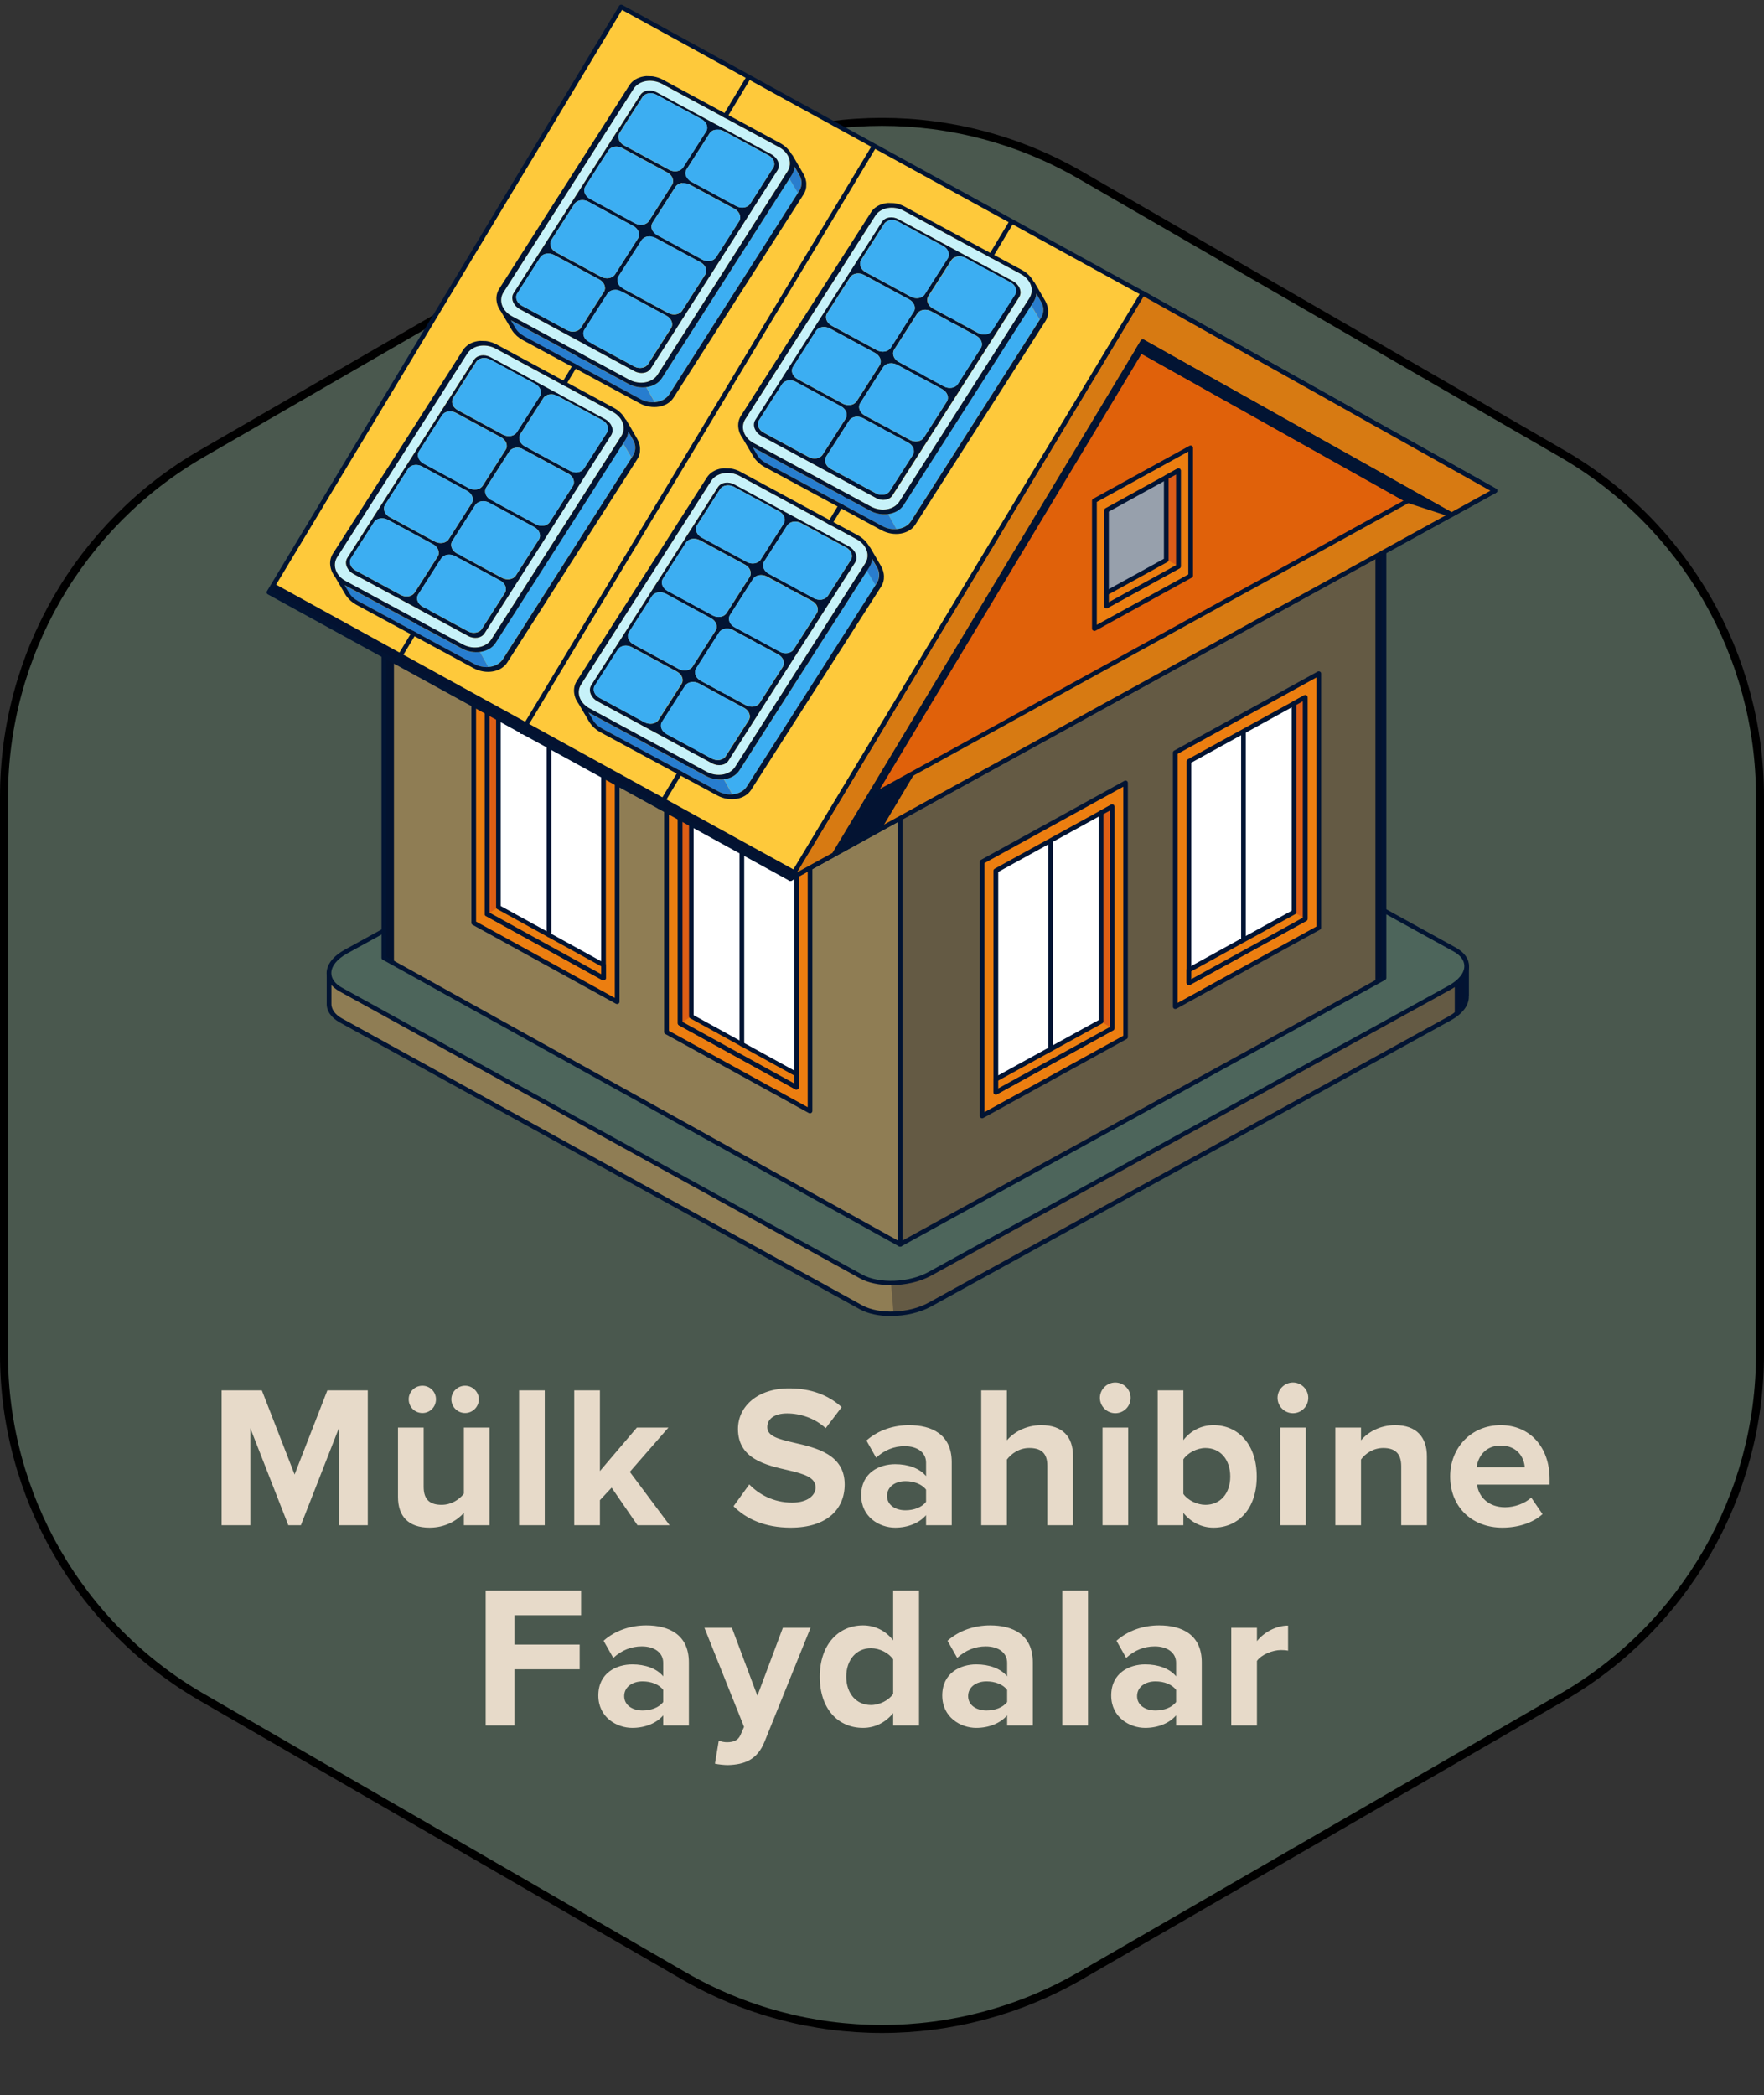 <svg width="379" height="450" viewBox="0 0 379 450" fill="none" xmlns="http://www.w3.org/2000/svg">
<rect x="0" y="0" width="379" height="450" fill="#333333" stroke="none"/>
<path d="M378.14 171.104V290.853C378.14 321.249 361.929 349.337 335.611 364.544L232.077 424.363C205.733 439.584 173.267 439.584 146.923 424.363L43.389 364.544C17.071 349.337 0.86 321.249 0.86 290.853V171.104C0.86 140.708 17.071 112.62 43.389 97.413L102.286 63.384L146.923 37.594C173.267 22.373 205.733 22.373 232.077 37.594L276.714 63.384L335.611 97.413C361.929 112.62 378.14 140.708 378.14 171.104Z" fill="#4A584E" stroke="black" stroke-width="1.719"/>
<g clip-path="url(#clip0_1526_30803)">
<path d="M70.705 208.867L173.978 176.858L193.791 165.952C198.174 163.55 204.793 163.278 208.585 165.367L266.051 197.041L303.727 213.505L315.102 207.717V213.839H315.058C315.189 215.531 314.006 217.328 311.485 218.707L199.796 280.175C195.413 282.577 188.794 282.849 185.002 280.76L73.225 219.146C71.406 218.143 70.595 216.785 70.705 215.364V208.867Z" fill="#645A44"/>
<path d="M312.559 209.476L315.102 208.181V214.302H315.058C315.167 215.723 314.291 217.186 312.559 218.46V209.476Z" fill="#031332"/>
<path d="M191.962 282.163C189.376 282.225 186.878 281.787 185.037 280.763L73.26 219.149C71.441 218.146 70.63 216.788 70.739 215.368V208.87L169.147 178.324H183.305L191.984 282.142L191.962 282.163Z" fill="#8F7D54"/>
<path d="M191.442 282.639C194.444 282.639 197.6 281.95 200.077 280.592L311.744 219.124C314.243 217.746 315.645 215.886 315.58 213.985C315.58 213.943 315.602 213.88 315.602 213.839V207.717C315.602 207.55 315.514 207.383 315.36 207.299C315.207 207.215 315.01 207.215 314.878 207.299L303.723 212.982L266.266 196.623L208.844 164.97C204.921 162.818 198.061 163.068 193.546 165.555L173.733 176.461L70.547 208.427C70.35 208.49 70.197 208.678 70.197 208.887V215.385C70.197 215.385 70.197 215.447 70.197 215.468C70.131 217.098 71.117 218.539 72.98 219.584L184.735 281.198C186.51 282.18 188.921 282.66 191.42 282.66L191.442 282.639ZM314.593 213.692C314.593 213.692 314.55 213.818 314.55 213.88C314.681 215.447 313.454 217.056 311.24 218.289L199.551 279.756C195.321 282.096 188.899 282.347 185.239 280.341L73.484 218.728C71.928 217.871 71.117 216.68 71.205 215.385C71.205 215.343 71.205 215.28 71.205 215.238V209.2L174.127 177.297L194.028 166.349C198.258 164.009 204.679 163.758 208.34 165.764L265.806 197.438L303.525 213.922C303.657 213.985 303.832 213.985 303.964 213.922L314.593 208.511V213.692Z" fill="#021433"/>
<path d="M73.238 212.526L185.015 274.139C188.807 276.229 195.448 275.957 199.809 273.554L311.498 212.087C315.882 209.684 316.364 206.028 312.55 203.939L200.773 142.325C196.982 140.236 190.341 140.508 185.979 142.91L74.29 204.378C69.907 206.78 69.425 210.437 73.238 212.526Z" fill="#4D655B"/>
<path d="M191.443 276.02C194.446 276.02 197.602 275.33 200.078 273.972L311.746 212.505C314.2 211.147 315.625 209.329 315.625 207.491C315.625 205.945 314.617 204.545 312.82 203.542L201.043 141.928C197.12 139.756 190.26 140.027 185.745 142.513L74.055 203.981C71.601 205.339 70.176 207.156 70.176 208.995C70.176 210.541 71.184 211.941 72.982 212.944L184.758 274.557C186.534 275.539 188.945 276.02 191.443 276.02ZM194.38 141.385C196.703 141.385 198.917 141.824 200.561 142.743L312.316 204.357C313.806 205.172 314.617 206.279 314.617 207.491C314.617 208.974 313.389 210.499 311.242 211.69L199.552 273.158C195.322 275.498 188.901 275.748 185.241 273.743L73.486 212.129C71.995 211.314 71.184 210.207 71.184 208.995C71.184 207.512 72.412 205.986 74.56 204.796L186.249 143.328C188.572 142.054 191.553 141.385 194.38 141.385Z" fill="#021433"/>
<path d="M193.398 267.263L82.454 205.691V114.033L193.398 175.605V267.263Z" fill="#8F7D54"/>
<path d="M84.641 206.696L82.449 205.212V113.555L84.641 115.038V206.696Z" fill="#03122F"/>
<path d="M193.408 267.745C193.408 267.745 193.584 267.724 193.65 267.683C193.803 267.599 193.891 267.432 193.891 267.265V175.607C193.891 175.44 193.803 175.273 193.65 175.189L82.706 113.617C82.552 113.534 82.355 113.534 82.201 113.617C82.048 113.701 81.96 113.868 81.96 114.035V205.693C81.96 205.86 82.048 206.027 82.201 206.111L193.145 267.683C193.145 267.683 193.299 267.745 193.408 267.745ZM192.904 175.879V266.429L82.969 205.421V114.871L192.904 175.879Z" fill="#021433"/>
<path d="M193.405 267.264L297.336 210.059V118.401L193.405 175.607V267.264Z" fill="#645A44"/>
<path d="M295.517 120.032L297.336 118.736V210.394L295.517 211.146V120.032Z" fill="#03122F"/>
<path d="M193.403 267.751C193.403 267.751 193.578 267.73 193.644 267.688L297.596 210.462C297.75 210.378 297.859 210.211 297.859 210.044V118.407C297.859 118.24 297.772 118.073 297.596 117.989C297.443 117.906 297.246 117.906 297.092 117.989L193.14 175.195C192.986 175.278 192.899 175.445 192.899 175.612V267.27C192.899 267.437 192.986 267.605 193.14 267.688C193.206 267.73 193.293 267.751 193.381 267.751H193.403ZM296.851 209.773L193.907 266.435V175.884L296.851 119.222V209.773Z" fill="#021433"/>
<path d="M101.778 198.216L132.594 215.16V160.567L101.778 143.602V198.216Z" fill="#EC7E10"/>
<path d="M132.597 215.643C132.597 215.643 132.773 215.622 132.839 215.58C132.992 215.497 133.102 215.329 133.102 215.162V160.569C133.102 160.402 133.014 160.234 132.839 160.151L102.023 143.186C101.87 143.102 101.673 143.102 101.519 143.186C101.366 143.269 101.278 143.436 101.278 143.604V198.197C101.278 198.364 101.366 198.531 101.519 198.615L132.334 215.58C132.334 215.58 132.488 215.643 132.576 215.643H132.597ZM132.093 160.84V214.327L102.286 197.925V144.418L132.093 160.819V160.84Z" fill="#021433"/>
<path d="M104.702 196.255L129.688 210.003V162.409L104.702 148.661V196.255Z" fill="white"/>
<path d="M129.668 210.55C129.668 210.55 129.843 210.529 129.909 210.487C130.062 210.404 130.172 210.237 130.172 210.07V162.475C130.172 162.308 130.084 162.141 129.909 162.057L104.923 148.31C104.77 148.226 104.573 148.226 104.419 148.31C104.266 148.393 104.156 148.56 104.156 148.728V196.322C104.156 196.489 104.244 196.656 104.419 196.74L129.405 210.487C129.405 210.487 129.558 210.55 129.646 210.55H129.668ZM129.164 162.768V209.255L105.186 196.05V149.563L129.164 162.768Z" fill="#021433"/>
<path d="M107.113 150.041V194.856L129.688 207.288V210.067L104.702 196.319V148.725L107.113 150.041Z" fill="#EC7E10"/>
<path d="M107.109 150.041L104.699 148.725V196.319H104.72L107.109 194.836V150.041Z" fill="#DD5E15"/>
<path d="M129.668 210.541C129.668 210.541 129.843 210.52 129.909 210.478C130.062 210.395 130.172 210.228 130.172 210.06V207.282C130.172 207.114 130.084 206.947 129.909 206.864L107.575 194.579V150.056C107.575 149.888 107.488 149.721 107.312 149.638L104.923 148.321C104.77 148.238 104.573 148.238 104.419 148.321C104.266 148.405 104.156 148.572 104.156 148.739V196.334C104.156 196.501 104.244 196.668 104.419 196.752L129.405 210.499C129.405 210.499 129.558 210.562 129.646 210.562L129.668 210.541ZM129.164 207.553V209.225L105.186 196.02V149.533L106.589 150.306V194.829C106.589 194.997 106.677 195.164 106.83 195.247L129.164 207.532V207.553Z" fill="#021433"/>
<path d="M117.95 201.293C118.234 201.293 118.453 201.084 118.453 200.812V156.122C118.453 155.851 118.234 155.642 117.95 155.642C117.665 155.642 117.446 155.851 117.446 156.122V200.812C117.446 201.084 117.665 201.293 117.95 201.293Z" fill="#021433"/>
<path d="M283.328 199.277L252.513 216.221V161.627L283.328 144.662V199.277Z" fill="#EC7E10"/>
<path d="M252.532 216.703C252.532 216.703 252.707 216.682 252.773 216.641L283.589 199.676C283.742 199.592 283.852 199.425 283.852 199.258V144.664C283.852 144.497 283.764 144.33 283.589 144.246C283.435 144.163 283.238 144.163 283.084 144.246L252.269 161.211C252.116 161.295 252.006 161.462 252.006 161.629V216.223C252.006 216.39 252.094 216.557 252.269 216.641C252.335 216.682 252.423 216.703 252.51 216.703H252.532ZM282.843 198.986L253.036 215.387V161.901L282.843 145.5V199.007V198.986Z" fill="#021433"/>
<path d="M280.422 197.316L255.458 211.064V163.469L280.422 149.722V197.316Z" fill="white"/>
<path d="M255.448 211.585C255.448 211.585 255.623 211.564 255.689 211.523L280.674 197.775C280.828 197.691 280.938 197.524 280.938 197.357V149.763C280.938 149.596 280.85 149.428 280.674 149.345C280.521 149.261 280.324 149.261 280.17 149.345L255.185 163.093C255.032 163.176 254.944 163.343 254.944 163.51V211.105C254.944 211.272 255.032 211.439 255.185 211.523C255.251 211.564 255.338 211.585 255.426 211.585H255.448ZM279.929 197.085L255.952 210.29V163.803L279.929 150.598V197.085Z" fill="#021433"/>
<path d="M278.033 151.099V195.915L255.458 208.326V211.125L280.422 197.378V149.783L278.033 151.099Z" fill="#EC7E10"/>
<path d="M278.033 151.099L280.422 149.783V197.378L278.033 195.894V151.099Z" fill="#DD5E15"/>
<path d="M255.448 211.585C255.448 211.585 255.623 211.564 255.689 211.523L280.674 197.775C280.828 197.691 280.938 197.524 280.938 197.357V149.763C280.938 149.596 280.85 149.428 280.674 149.345C280.521 149.261 280.324 149.261 280.17 149.345L277.781 150.661C277.628 150.745 277.518 150.912 277.518 151.079V195.602L255.185 207.887C255.032 207.971 254.944 208.138 254.944 208.305V211.084C254.944 211.251 255.032 211.418 255.185 211.502C255.251 211.543 255.338 211.564 255.426 211.564L255.448 211.585ZM279.929 197.085L255.952 210.29V208.618L278.286 196.333C278.439 196.25 278.527 196.083 278.527 195.915V151.392L279.907 150.619V197.106L279.929 197.085Z" fill="#021433"/>
<path d="M267.161 202.347C267.445 202.347 267.664 202.138 267.664 201.866V157.176C267.664 156.904 267.445 156.695 267.161 156.695C266.876 156.695 266.657 156.904 266.657 157.176V201.866C266.657 202.138 266.876 202.347 267.161 202.347Z" fill="#021433"/>
<path d="M241.844 222.742L211.028 239.687V185.093L241.844 168.128V222.742Z" fill="#EC7E10"/>
<path d="M211.023 240.169C211.023 240.169 211.198 240.169 211.264 240.106L242.079 223.141C242.233 223.058 242.32 222.891 242.32 222.723V168.13C242.32 167.963 242.233 167.796 242.079 167.712C241.926 167.629 241.729 167.629 241.575 167.712L210.76 184.677C210.606 184.761 210.519 184.928 210.519 185.095V239.689C210.519 239.856 210.606 240.023 210.76 240.106C210.826 240.148 210.913 240.169 211.001 240.169H211.023ZM241.334 222.452L211.527 238.853V185.367L241.334 168.966V222.473V222.452Z" fill="#021433"/>
<path d="M238.922 220.782L213.958 234.529V186.935L238.922 173.188V220.782Z" fill="white"/>
<path d="M213.97 235.076C213.97 235.076 214.145 235.056 214.211 235.014L239.196 221.266C239.35 221.183 239.438 221.015 239.438 220.848V173.254C239.438 173.087 239.35 172.92 239.196 172.836C239.043 172.753 238.846 172.753 238.692 172.836L213.707 186.584C213.553 186.667 213.444 186.834 213.444 187.002V234.596C213.444 234.763 213.532 234.93 213.707 235.014C213.773 235.056 213.86 235.076 213.948 235.076H213.97ZM238.451 220.577L214.474 233.76V187.273L238.451 174.069V220.556V220.577Z" fill="#021433"/>
<path d="M236.533 174.567V219.383L213.958 231.814V234.593L238.922 220.845V173.251L236.533 174.567Z" fill="#EC7E10"/>
<path d="M236.533 174.567L238.922 173.251V220.845H238.9L236.533 219.362V174.567Z" fill="#DD5E15"/>
<path d="M213.97 235.076C213.97 235.076 214.145 235.056 214.211 235.014L239.196 221.266C239.35 221.183 239.438 221.015 239.438 220.848V173.254C239.438 173.087 239.35 172.92 239.196 172.836C239.043 172.753 238.846 172.753 238.692 172.836L236.303 174.152C236.15 174.236 236.04 174.403 236.04 174.57V219.093L213.707 231.378C213.553 231.462 213.444 231.629 213.444 231.796V234.575C213.444 234.742 213.532 234.909 213.707 234.993C213.773 235.035 213.86 235.056 213.948 235.056L213.97 235.076ZM238.451 220.577L214.474 233.76V232.089L236.807 219.804C236.961 219.72 237.07 219.553 237.07 219.386V174.863L238.473 174.09V220.577H238.451Z" fill="#021433"/>
<path d="M225.708 225.825C225.992 225.825 226.211 225.616 226.211 225.345V180.654C226.211 180.383 225.992 180.174 225.708 180.174C225.423 180.174 225.204 180.383 225.204 180.654V225.345C225.204 225.616 225.423 225.825 225.708 225.825Z" fill="#021433"/>
<path d="M143.216 221.662L174.031 238.627V184.033L143.216 167.068V221.662Z" fill="#EC7E10"/>
<path d="M174.035 239.11C174.035 239.11 174.21 239.089 174.276 239.047C174.429 238.963 174.539 238.796 174.539 238.629V184.036C174.539 183.868 174.451 183.701 174.276 183.618L143.461 166.653C143.307 166.569 143.11 166.569 142.957 166.653C142.803 166.736 142.694 166.903 142.694 167.07V221.664C142.694 221.831 142.781 221.998 142.957 222.082L173.772 239.047C173.772 239.047 173.925 239.11 174.013 239.11H174.035ZM173.531 184.307V237.793L143.724 221.392V167.906L173.531 184.307Z" fill="#021433"/>
<path d="M146.14 219.722L171.125 233.47V185.876L146.14 172.128V219.722Z" fill="white"/>
<path d="M171.121 233.993C171.121 233.993 171.296 233.993 171.362 233.931C171.515 233.847 171.625 233.68 171.625 233.513V185.919C171.625 185.751 171.537 185.584 171.362 185.501L146.377 171.753C146.223 171.67 146.026 171.67 145.872 171.753C145.719 171.837 145.631 172.004 145.631 172.171V219.765C145.631 219.932 145.719 220.1 145.872 220.183L170.858 233.931C170.858 233.931 171.011 233.993 171.099 233.993H171.121ZM170.617 186.211V232.698L146.64 219.494V173.007L170.617 186.211Z" fill="#021433"/>
<path d="M148.55 173.508V218.302L171.125 230.734V233.512L146.14 219.765V172.191L148.55 173.508Z" fill="#EC7E10"/>
<path d="M148.547 173.508L146.136 172.191V219.765L146.158 219.786L148.547 218.302V173.508Z" fill="#DD5E15"/>
<path d="M171.121 233.996C171.121 233.996 171.296 233.996 171.362 233.933C171.515 233.85 171.625 233.683 171.625 233.515V230.737C171.625 230.57 171.537 230.402 171.362 230.319L149.029 218.034V173.511C149.029 173.344 148.941 173.176 148.766 173.093L146.377 171.777C146.223 171.693 146.026 171.693 145.872 171.777C145.719 171.86 145.631 172.027 145.631 172.194V219.789C145.631 219.956 145.719 220.123 145.872 220.207L170.858 233.954C170.858 233.954 171.011 234.017 171.099 234.017L171.121 233.996ZM170.617 231.008V232.68L146.64 219.475V172.988L148.042 173.761V218.284C148.042 218.452 148.13 218.619 148.305 218.702L170.639 230.987L170.617 231.008Z" fill="#021433"/>
<path d="M159.395 224.752C159.68 224.752 159.898 224.543 159.898 224.271V179.581C159.898 179.31 159.68 179.101 159.395 179.101C159.111 179.101 158.892 179.31 158.892 179.581V224.271C158.892 224.543 159.111 224.752 159.395 224.752Z" fill="#021433"/>
<path d="M245.508 62.995L321.188 105.408L245.508 147.069L169.829 188.729L245.508 62.995Z" fill="#E0610A"/>
<path d="M249.867 65.44L245.528 75.552L181.245 182.441L169.848 188.729L245.528 62.995L249.867 65.44Z" fill="#031332"/>
<path d="M169.81 189.184C169.81 189.184 169.986 189.163 170.051 189.121L321.432 105.821C321.586 105.737 321.695 105.591 321.695 105.403C321.695 105.215 321.608 105.069 321.454 104.985L245.753 62.572C245.643 62.51 245.49 62.489 245.38 62.531C245.249 62.572 245.139 62.635 245.073 62.76L169.394 188.495C169.284 188.683 169.306 188.913 169.482 189.08C169.569 189.163 169.701 189.226 169.832 189.226L169.81 189.184ZM320.205 105.403L171.191 187.408L245.687 63.638L320.205 105.403Z" fill="#021433"/>
<path d="M226.879 149.179L302.558 107.539L239.853 72.397L245.508 62.995L321.188 105.408L245.508 147.069L169.829 188.729L177.127 176.57L226.879 149.179Z" fill="#D77A12"/>
<path d="M196.438 166.227L189.205 178.345L169.83 189L177.129 176.861L196.438 166.227Z" fill="#031332"/>
<path d="M169.81 189.184C169.81 189.184 169.986 189.163 170.051 189.121L321.432 105.821C321.586 105.737 321.695 105.591 321.695 105.403C321.695 105.215 321.608 105.069 321.454 104.985L245.753 62.572C245.643 62.51 245.49 62.489 245.38 62.531C245.249 62.572 245.139 62.635 245.073 62.76L239.419 72.162C239.287 72.392 239.353 72.684 239.594 72.81L301.575 107.513L176.889 176.147C176.889 176.147 176.758 176.251 176.714 176.314L169.394 188.474C169.284 188.662 169.306 188.892 169.482 189.059C169.569 189.142 169.701 189.205 169.832 189.205L169.81 189.184ZM320.205 105.403L171.191 187.408L177.503 176.899L302.825 107.931C302.978 107.848 303.066 107.68 303.066 107.513C303.066 107.346 302.978 107.179 302.825 107.095L240.537 72.183L245.687 63.617L320.205 105.403Z" fill="#021433"/>
<path d="M245.508 73.379L179.165 183.569L169.829 188.729L245.508 62.995L321.188 105.408L311.851 110.548L245.508 73.379Z" fill="#D77A12"/>
<path d="M169.81 189.184C169.81 189.184 169.986 189.163 170.051 189.121L179.41 183.982C179.41 183.982 179.541 183.877 179.585 183.815L245.665 74.043L311.592 110.961C311.745 111.044 311.942 111.044 312.096 110.961L321.432 105.821C321.586 105.737 321.695 105.591 321.695 105.403C321.695 105.215 321.608 105.069 321.454 104.985L245.753 62.572C245.643 62.51 245.49 62.489 245.38 62.531C245.249 62.572 245.139 62.635 245.073 62.76L169.394 188.495C169.284 188.683 169.306 188.913 169.482 189.08C169.569 189.163 169.701 189.226 169.832 189.226L169.81 189.184ZM178.796 183.209L171.169 187.408L245.687 63.638L320.205 105.403L311.855 110L245.775 72.956C245.665 72.894 245.512 72.873 245.402 72.914C245.271 72.956 245.161 73.019 245.095 73.144L178.818 183.23L178.796 183.209Z" fill="#021433"/>
<path d="M235.145 135.028L255.812 123.662V96.167L235.145 107.554V135.028Z" fill="#EC7E10"/>
<path d="M235.148 135.511C235.148 135.511 235.324 135.49 235.39 135.448L256.057 124.061C256.211 123.978 256.32 123.811 256.32 123.643V96.169C256.32 96.002 256.233 95.835 256.057 95.751C255.904 95.668 255.707 95.668 255.553 95.751L234.885 107.117C234.732 107.201 234.622 107.368 234.622 107.535V135.009C234.622 135.176 234.71 135.343 234.885 135.427C234.951 135.469 235.039 135.49 235.127 135.49L235.148 135.511ZM255.312 123.372L235.653 134.194V107.806L255.312 96.984V123.372Z" fill="#021433"/>
<path d="M237.752 130.144L253.203 121.641V101.082L237.752 109.585V130.144Z" fill="#97A0AC"/>
<path d="M237.754 130.626C237.754 130.626 237.929 130.626 237.995 130.563L253.446 122.06C253.6 121.976 253.688 121.809 253.688 121.642V101.083C253.688 100.916 253.6 100.749 253.446 100.665C253.293 100.582 253.096 100.582 252.942 100.665L237.491 109.169C237.337 109.252 237.25 109.419 237.25 109.587V130.145C237.25 130.312 237.337 130.48 237.491 130.563C237.557 130.605 237.644 130.626 237.732 130.626H237.754ZM252.701 121.37L238.236 129.33V109.879L252.701 101.919V121.37Z" fill="#021433"/>
<path d="M250.617 120.262V102.503L253.203 101.082V121.641L237.752 130.144V127.345L250.617 120.262Z" fill="#EC7E10"/>
<path d="M250.767 120.258V102.624L253.375 101.183V121.7L250.767 120.258Z" fill="#DB5C19"/>
<path d="M237.754 130.626C237.754 130.626 237.929 130.626 237.995 130.563L253.446 122.06C253.6 121.976 253.688 121.809 253.688 121.642V101.083C253.688 100.916 253.6 100.749 253.446 100.665C253.293 100.582 253.096 100.582 252.942 100.665L250.334 102.107C250.181 102.19 250.071 102.358 250.071 102.525V120.012L237.469 126.949C237.315 127.032 237.228 127.199 237.228 127.367V130.166C237.228 130.333 237.315 130.5 237.469 130.584C237.535 130.626 237.622 130.647 237.71 130.647L237.754 130.626ZM252.701 121.37L238.236 129.33V127.638L250.838 120.702C250.992 120.618 251.079 120.451 251.079 120.284V102.796L252.679 101.919V121.37H252.701Z" fill="#021433"/>
<path d="M311.867 110.548L302.574 107.539L244.538 75.009L245.524 73.379L311.867 110.548Z" fill="#021433"/>
<path d="M311.871 111.03C312.069 111.03 312.244 110.925 312.332 110.758C312.441 110.528 312.332 110.278 312.134 110.152L245.791 72.983C245.682 72.921 245.55 72.9 245.397 72.942C245.265 72.983 245.156 73.046 245.09 73.171L244.104 74.801C243.972 75.031 244.038 75.323 244.279 75.449L302.315 107.979L311.696 111.03C311.696 111.03 311.806 111.051 311.849 111.051L311.871 111.03ZM245.726 74.028L307.356 108.585L302.754 107.081L245.244 74.843L245.726 74.049V74.028Z" fill="#021433"/>
<path d="M245.508 62.998L133.424 1.489L57.745 127.203L169.828 188.733L245.508 62.998Z" fill="#FEC93B"/>
<path d="M245.508 63.077L234.878 80.731L205.816 41.285L245.508 63.077Z" fill="#FEC93B"/>
<path d="M169.831 188.962L57.747 127.453L58.996 125.385L170.992 187.019L169.831 188.962Z" fill="#031231"/>
<path d="M169.822 189.188C169.822 189.188 169.91 189.188 169.953 189.188C170.085 189.147 170.194 189.084 170.26 188.959L245.962 63.224C246.093 62.994 246.005 62.702 245.786 62.577L133.703 1.067C133.593 1.005 133.44 0.984 133.33 1.026C133.199 1.067 133.089 1.13 133.023 1.255L57.344 126.99C57.212 127.22 57.3 127.512 57.519 127.637L169.581 189.147C169.581 189.147 169.734 189.209 169.822 189.209V189.188ZM244.844 63.162L169.647 188.06L58.44 127.032L133.637 2.133L244.844 63.162Z" fill="#021433"/>
<path d="M141.675 173.749C141.851 173.749 142.026 173.666 142.114 173.498L217.727 47.931C217.859 47.701 217.771 47.409 217.552 47.283C217.311 47.158 217.004 47.242 216.873 47.451L141.237 173.039C141.105 173.269 141.193 173.561 141.412 173.686C141.5 173.728 141.566 173.749 141.653 173.749H141.675Z" fill="#021433"/>
<path d="M112.094 157.664C112.269 157.664 112.444 157.58 112.532 157.413L188.212 31.7C188.343 31.47 188.255 31.177 188.036 31.052C187.795 30.927 187.488 31.01 187.357 31.219L111.677 156.954C111.546 157.183 111.634 157.476 111.853 157.601C111.94 157.643 112.006 157.664 112.094 157.664Z" fill="#021433"/>
<path d="M85.118 142.724C85.293 142.724 85.468 142.641 85.556 142.474L161.126 17.095C161.257 16.865 161.17 16.572 160.95 16.447C160.709 16.322 160.402 16.405 160.271 16.635L84.701 142.014C84.57 142.244 84.657 142.536 84.876 142.662C84.964 142.704 85.03 142.724 85.118 142.724Z" fill="#021433"/>
<g clip-path="url(#clip1_1526_30803)">
<path d="M194.137 108.455L221.534 65.603L223.378 68.696L195.719 111.931C195.074 112.947 193.901 113.531 192.605 113.64L190.793 110.399C192.189 110.212 193.42 109.563 194.123 108.455L194.137 108.455Z" fill="#3CAEF2"/>
<path d="M222.109 64.744C222.432 64.23 222.604 63.657 222.665 63.067L223.704 64.859C223.98 65.338 224.13 65.853 224.169 66.365C224.217 67.026 224.057 67.666 223.691 68.22L223.398 68.682L221.553 65.588L222.096 64.731L222.109 64.744Z" fill="#297DCD"/>
<path d="M161.844 97.996C161.844 97.996 161.817 97.969 161.804 97.955L159.592 94.205C159.592 94.205 159.619 94.233 159.618 94.246L161.83 98.009L161.844 97.996Z" fill="#277DCF"/>
<path d="M161.666 96.019C161.666 96.019 161.707 96.047 161.72 96.061L186.862 109.65C188.132 110.334 189.529 110.563 190.799 110.4L192.61 113.64C191.621 113.718 190.557 113.525 189.574 112.998L164.432 99.409C163.762 99.052 163.209 98.552 162.784 97.948L161.652 96.032L161.666 96.019Z" fill="#277DCF"/>
<path d="M188.064 46.334C189.207 44.539 191.961 44.057 194.201 45.267L219.343 58.856C220.285 59.355 221.011 60.116 221.385 60.988C221.554 61.356 221.638 61.748 221.668 62.126C221.716 62.786 221.541 63.44 221.189 64.007L193.236 107.717C192.093 109.512 189.339 109.994 187.099 108.785L161.957 95.195C161.015 94.683 160.289 93.935 159.914 93.077C159.461 92.055 159.539 90.955 160.111 90.058L188.064 46.334ZM162.027 91.365C162.047 91.621 162.107 91.892 162.224 92.151C162.496 92.764 162.993 93.29 163.634 93.645L188.243 106.963C189.568 107.689 191.133 107.426 191.792 106.397L218.984 63.847C219.337 63.28 219.373 62.582 219.076 61.9C218.804 61.287 218.307 60.762 217.666 60.406L193.057 47.101C191.732 46.389 190.167 46.639 189.508 47.668L162.316 90.204C162.096 90.547 161.999 90.948 162.027 91.365Z" fill="#C7F2F9"/>
<path d="M194.422 44.398L219.564 57.988C220.657 58.572 221.504 59.431 222.055 60.429C222.137 60.485 222.204 60.568 222.257 60.65L224.559 64.604C225.4 66.082 225.416 67.709 224.625 68.963L196.658 112.672C195.31 114.77 192.054 115.318 189.377 113.867L164.235 100.277C163.361 99.808 162.591 99.126 161.994 98.261L161.836 98.001L159.624 94.237C159.624 94.237 159.598 94.21 159.598 94.196C159.359 93.867 159.148 93.524 158.992 93.17C158.773 92.666 158.651 92.138 158.612 91.639C158.556 90.804 158.749 90.003 159.189 89.303L187.142 45.593C188.476 43.482 191.746 42.947 194.409 44.385L194.422 44.398ZM164.458 99.41L189.6 113C190.57 113.526 191.634 113.719 192.637 113.642C193.933 113.532 195.091 112.962 195.751 111.933L223.397 68.684L223.69 68.222C224.042 67.668 224.202 67.014 224.168 66.368C224.129 65.855 223.979 65.34 223.703 64.861L222.664 63.069C222.603 63.659 222.431 64.232 222.108 64.746L221.566 65.604L194.155 108.457C193.452 109.565 192.221 110.214 190.825 110.401C189.555 110.565 188.158 110.348 186.889 109.652L161.747 96.062C161.747 96.062 161.706 96.034 161.692 96.02L162.825 97.936C163.249 98.554 163.803 99.041 164.473 99.397L164.458 99.41ZM159.913 93.063C160.288 93.921 161.014 94.682 161.956 95.181L187.098 108.784C189.337 109.994 192.091 109.511 193.234 107.717L221.188 64.006C221.554 63.439 221.714 62.785 221.666 62.125C221.637 61.748 221.553 61.355 221.384 60.987C221.009 60.129 220.283 59.368 219.341 58.856L194.199 45.266C191.96 44.056 189.206 44.539 188.063 46.333L160.11 90.044C159.538 90.941 159.46 92.041 159.913 93.063Z" fill="#021433"/>
<path d="M189.499 47.665C190.159 46.623 191.723 46.374 193.048 47.099L217.644 60.39C218.285 60.745 218.796 61.272 219.054 61.884C219.351 62.565 219.314 63.277 218.962 63.831L191.756 106.38C191.096 107.423 189.531 107.672 188.207 106.947L163.598 93.642C162.956 93.3 162.459 92.761 162.188 92.148C162.071 91.889 162.01 91.618 161.991 91.362C161.963 90.944 162.06 90.544 162.279 90.201L189.499 47.665ZM164.066 92.916L166.538 94.254L171.263 96.815L173.735 98.153C174.841 98.75 176.197 98.522 176.754 97.638L178.014 95.672L180.417 91.912L181.677 89.946C182.234 89.061 181.8 87.865 180.694 87.268L178.222 85.93L173.497 83.369L171.026 82.032C169.919 81.434 168.564 81.662 168.007 82.547L166.747 84.512L164.344 88.273L163.084 90.252C162.527 91.136 162.96 92.332 164.066 92.93L164.066 92.916ZM191.189 105.436L192.449 103.47L194.852 99.71L196.112 97.744C196.669 96.86 196.236 95.664 195.129 95.066L192.658 93.728L187.933 91.168L185.461 89.83C184.355 89.232 182.999 89.461 182.442 90.345L181.182 92.311L178.779 96.071L177.519 98.037C176.962 98.921 177.395 100.117 178.502 100.715L180.973 102.052L185.698 104.613L188.17 105.951C189.276 106.549 190.632 106.32 191.189 105.436ZM189.943 48.109L188.683 50.075L186.28 53.835L185.021 55.801C184.464 56.685 184.897 57.881 186.003 58.479L188.475 59.816L193.2 62.377L195.672 63.715C196.778 64.312 198.133 64.084 198.691 63.2L199.95 61.234L202.353 57.474L203.613 55.508C204.17 54.624 203.737 53.428 202.631 52.83L200.159 51.492L195.434 48.931L192.962 47.594C191.856 46.996 190.5 47.225 189.943 48.109ZM171.378 81.451L173.85 82.788L178.575 85.349L181.047 86.687C182.153 87.284 183.509 87.056 184.066 86.172L185.326 84.206L187.728 80.446L188.988 78.48C189.545 77.596 189.112 76.4 188.006 75.802L185.534 74.464L180.809 71.903L178.337 70.566C177.231 69.968 175.875 70.197 175.318 71.081L174.058 73.047L171.656 76.807L170.396 78.773C169.839 79.657 170.272 80.853 171.378 81.451ZM198.501 93.957L199.761 91.991L202.164 88.231L203.424 86.265C203.981 85.381 203.548 84.184 202.442 83.587L199.97 82.249L195.245 79.688L192.773 78.351C191.667 77.753 190.311 77.981 189.754 78.866L188.494 80.832L186.091 84.592L184.831 86.571C184.274 87.455 184.707 88.651 185.813 89.249L188.285 90.587L193.01 93.147L195.482 94.485C196.588 95.083 197.944 94.854 198.501 93.97L198.501 93.957ZM209.74 72.094L207.268 70.756L202.544 68.195L200.072 66.858C198.966 66.26 197.61 66.488 197.053 67.373L195.793 69.338L193.39 73.099L192.13 75.064C191.573 75.949 192.006 77.145 193.113 77.742L195.584 79.08L200.309 81.641L202.781 82.978C203.887 83.576 205.243 83.348 205.8 82.463L207.06 80.498L209.463 76.737L210.723 74.772C211.28 73.888 210.846 72.691 209.74 72.094ZM178.691 69.958L181.163 71.295L185.888 73.856L188.359 75.194C189.466 75.792 190.821 75.563 191.378 74.679L192.639 72.7L195.042 68.939L196.301 66.974C196.858 66.09 196.425 64.894 195.319 64.296L192.847 62.958L188.122 60.397L185.65 59.06C184.544 58.462 183.189 58.691 182.631 59.575L181.372 61.54L178.969 65.301L177.709 67.266C177.152 68.151 177.585 69.347 178.691 69.944L178.691 69.958ZM217.066 60.615L214.595 59.277L209.87 56.716L207.398 55.379C206.292 54.781 204.936 55.01 204.379 55.894L203.119 57.86L200.716 61.62L199.456 63.586C198.899 64.47 199.332 65.666 200.439 66.263L202.91 67.601L207.635 70.162L210.107 71.5C211.213 72.097 212.569 71.869 213.126 70.985L214.386 69.019L216.789 65.259L218.049 63.293C218.606 62.409 218.173 61.213 217.066 60.615Z" fill="#021433"/>
<path d="M218.096 63.309L216.836 65.275L214.433 69.035L213.174 71.001C212.616 71.885 211.261 72.114 210.155 71.516L207.683 70.178L202.958 67.617L200.486 66.28C199.38 65.682 198.933 64.486 199.504 63.602L200.763 61.636L203.166 57.876L204.426 55.91C204.983 55.026 206.339 54.797 207.445 55.395L209.917 56.733L214.642 59.294L217.114 60.631C218.22 61.229 218.667 62.425 218.096 63.309Z" fill="#3CAEF2"/>
<path d="M209.469 76.754L207.066 80.514L205.806 82.48C205.249 83.365 203.894 83.593 202.787 82.995L200.316 81.658L195.591 79.097L193.119 77.759C192.013 77.162 191.565 75.965 192.136 75.081L193.396 73.115L195.799 69.355L197.059 67.389C197.616 66.505 198.972 66.277 200.078 66.874L202.55 68.212L207.275 70.773L209.746 72.111C210.853 72.708 211.3 73.905 210.729 74.788L209.469 76.754Z" fill="#3CAEF2"/>
<path d="M193.003 93.139L188.278 90.578L185.806 89.24C184.7 88.643 184.252 87.446 184.823 86.562L186.084 84.583L188.486 80.823L189.746 78.857C190.303 77.973 191.659 77.745 192.765 78.342L195.237 79.68L199.962 82.241L202.434 83.578C203.54 84.176 203.987 85.373 203.416 86.256L202.156 88.222L199.754 91.982L198.494 93.948C197.937 94.832 196.581 95.061 195.475 94.463L193.003 93.126L193.003 93.139Z" fill="#3CAEF2"/>
<path d="M185.698 104.608L180.973 102.047L178.502 100.709C177.395 100.112 176.948 98.915 177.519 98.031L178.779 96.066L181.182 92.305L182.442 90.34C182.999 89.455 184.354 89.227 185.461 89.825L187.932 91.162L192.657 93.723L195.129 95.061C196.235 95.658 196.683 96.855 196.112 97.739L194.852 99.704L192.449 103.465L191.189 105.43C190.632 106.315 189.276 106.543 188.17 105.945L185.698 104.608Z" fill="#3CAEF2"/>
<path d="M195.448 48.937L200.173 51.498L202.645 52.835C203.751 53.433 204.198 54.629 203.627 55.513L202.367 57.479L199.965 61.239L198.705 63.205C198.148 64.089 196.792 64.318 195.686 63.72L193.214 62.382L188.489 59.821L186.017 58.484C184.911 57.886 184.464 56.69 185.035 55.806L186.295 53.84L188.697 50.08L189.957 48.114C190.514 47.23 191.87 47.001 192.976 47.599L195.448 48.937Z" fill="#3CAEF2"/>
<path d="M177.723 67.274L178.983 65.308L181.385 61.548L182.645 59.582C183.202 58.698 184.558 58.469 185.664 59.067L188.136 60.405L192.861 62.966L195.333 64.303C196.439 64.901 196.886 66.097 196.315 66.981L195.055 68.947L192.653 72.707L191.392 74.686C190.835 75.57 189.479 75.799 188.373 75.201L185.901 73.864L181.176 71.303L178.705 69.965C177.598 69.368 177.151 68.171 177.722 67.287L177.723 67.274Z" fill="#3CAEF2"/>
<path d="M170.386 78.757L171.646 76.791L174.049 73.031L175.309 71.065C175.866 70.181 177.222 69.953 178.328 70.55L180.8 71.888L185.525 74.449L187.996 75.786C189.103 76.384 189.55 77.581 188.979 78.464L187.719 80.43L185.316 84.19L184.056 86.156C183.499 87.04 182.144 87.269 181.037 86.671L178.566 85.334L173.841 82.772L171.369 81.435C170.263 80.837 169.815 79.641 170.386 78.757Z" fill="#3CAEF2"/>
<path d="M163.081 90.236L164.342 88.257L166.744 84.497L168.004 82.531C168.561 81.647 169.917 81.418 171.023 82.016L173.495 83.354L178.22 85.915L180.692 87.252C181.798 87.85 182.245 89.046 181.674 89.93L180.414 91.896L178.011 95.656L176.752 97.622C176.195 98.506 174.839 98.734 173.733 98.137L171.261 96.799L166.536 94.238L164.064 92.901C162.958 92.303 162.511 91.107 163.082 90.223L163.081 90.236Z" fill="#3CAEF2"/>
</g>
<g clip-path="url(#clip2_1526_30803)">
<path d="M158.887 165.427L186.283 122.573L188.127 125.667L160.469 168.903C159.824 169.919 158.651 170.502 157.355 170.611L155.543 167.371C156.939 167.184 158.17 166.535 158.873 165.426L158.887 165.427Z" fill="#3CAEF2"/>
<path d="M186.797 121.713C187.119 121.198 187.291 120.625 187.352 120.036L188.391 121.828C188.667 122.307 188.817 122.822 188.856 123.334C188.904 123.994 188.744 124.635 188.378 125.189L188.085 125.651L186.241 122.557L186.783 121.699L186.797 121.713Z" fill="#297DCD"/>
<path d="M126.586 154.969C126.586 154.969 126.559 154.941 126.546 154.927L124.334 151.178C124.334 151.178 124.361 151.205 124.36 151.219L126.572 154.982L126.586 154.969Z" fill="#277DCF"/>
<path d="M126.384 152.997C126.384 152.997 126.425 153.025 126.438 153.039L151.581 166.628C152.851 167.311 154.247 167.541 155.517 167.377L157.329 170.618C156.34 170.696 155.276 170.503 154.292 169.976L129.15 156.387C128.481 156.031 127.927 155.53 127.502 154.926L126.37 153.01L126.384 152.997Z" fill="#277DCF"/>
<path d="M152.781 103.305C153.924 101.511 156.678 101.028 158.918 102.238L184.06 115.827C185.003 116.326 185.728 117.087 186.103 117.958C186.271 118.327 186.356 118.719 186.385 119.096C186.433 119.757 186.259 120.41 185.907 120.978L157.955 164.689C156.812 166.483 154.058 166.966 151.818 165.756L126.676 152.167C125.733 151.655 125.007 150.907 124.633 150.049C124.18 149.027 124.257 147.927 124.829 147.03L152.781 103.305ZM126.746 148.337C126.765 148.594 126.826 148.864 126.942 149.123C127.214 149.736 127.711 150.262 128.353 150.617L152.962 163.935C154.286 164.66 155.851 164.398 156.511 163.368L183.702 120.818C184.054 120.25 184.091 119.552 183.793 118.871C183.522 118.258 183.025 117.732 182.383 117.377L157.774 104.073C156.449 103.361 154.884 103.61 154.225 104.639L127.034 147.176C126.814 147.519 126.718 147.92 126.746 148.337Z" fill="#C7F2F9"/>
<path d="M159.147 101.367L184.289 114.956C185.382 115.54 186.229 116.399 186.78 117.397C186.862 117.453 186.929 117.536 186.982 117.618L189.284 121.572C190.125 123.049 190.142 124.677 189.35 125.93L161.384 169.641C160.037 171.739 156.78 172.287 154.104 170.836L128.961 157.247C128.087 156.777 127.317 156.095 126.72 155.23L126.562 154.97L124.35 151.207C124.35 151.207 124.324 151.179 124.324 151.166C124.085 150.836 123.873 150.494 123.718 150.139C123.499 149.635 123.377 149.107 123.338 148.609C123.282 147.773 123.475 146.972 123.915 146.273L151.866 102.562C153.2 100.45 156.47 99.916 159.133 101.353L159.147 101.367ZM129.184 156.379L154.327 169.969C155.296 170.495 156.36 170.688 157.363 170.61C158.66 170.501 159.818 169.93 160.477 168.901L188.122 125.652L188.415 125.19C188.767 124.636 188.927 123.982 188.893 123.335C188.854 122.823 188.704 122.308 188.428 121.829L187.389 120.037C187.328 120.626 187.156 121.2 186.834 121.714L186.291 122.572L158.882 165.425C158.178 166.534 156.948 167.183 155.552 167.37C154.281 167.534 152.885 167.317 151.615 166.621L126.473 153.031C126.473 153.031 126.432 153.003 126.418 152.989L127.551 154.906C127.975 155.523 128.529 156.01 129.199 156.366L129.184 156.379ZM124.639 150.032C125.014 150.891 125.74 151.652 126.682 152.15L151.824 165.753C154.064 166.962 156.818 166.48 157.961 164.685L185.913 120.974C186.279 120.407 186.439 119.753 186.391 119.093C186.362 118.715 186.278 118.323 186.109 117.955C185.734 117.097 185.008 116.336 184.066 115.824L158.924 102.234C156.684 101.025 153.93 101.507 152.787 103.302L124.835 147.013C124.264 147.91 124.186 149.01 124.639 150.032Z" fill="#021433"/>
<path d="M154.255 104.638C154.915 103.595 156.48 103.346 157.804 104.071L182.4 117.362C183.042 117.717 183.553 118.243 183.81 118.856C184.108 119.537 184.071 120.248 183.719 120.803L156.514 163.353C155.854 164.395 154.289 164.644 152.965 163.919L128.355 150.615C127.713 150.273 127.217 149.734 126.945 149.121C126.828 148.862 126.768 148.591 126.748 148.335C126.72 147.918 126.817 147.517 127.037 147.174L154.255 104.638ZM128.824 149.889L131.296 151.227L136.021 153.788L138.493 155.125C139.599 155.723 140.954 155.494 141.512 154.61L142.771 152.644L145.174 148.884L146.434 146.918C146.991 146.034 146.558 144.838 145.451 144.24L142.98 142.903L138.254 140.342L135.783 139.005C134.676 138.407 133.321 138.635 132.764 139.52L131.504 141.485L129.101 145.246L127.841 147.225C127.284 148.109 127.717 149.305 128.823 149.903L128.824 149.889ZM155.947 162.408L157.207 160.442L159.609 156.682L160.869 154.716C161.426 153.832 160.993 152.636 159.887 152.038L157.415 150.701L152.69 148.14L150.218 146.802C149.112 146.205 147.756 146.433 147.199 147.318L145.939 149.283L143.537 153.044L142.277 155.009C141.72 155.894 142.153 157.09 143.259 157.687L145.731 159.025L150.456 161.586L152.928 162.923C154.034 163.521 155.39 163.292 155.947 162.408ZM154.699 105.081L153.439 107.047L151.037 110.807L149.777 112.773C149.22 113.657 149.653 114.853 150.759 115.451L153.231 116.789L157.956 119.349L160.428 120.687C161.534 121.285 162.89 121.056 163.447 120.172L164.707 118.206L167.11 114.446L168.369 112.48C168.926 111.596 168.493 110.4 167.387 109.802L164.915 108.465L160.19 105.904L157.718 104.566C156.612 103.969 155.256 104.197 154.699 105.081ZM136.135 138.423L138.607 139.761L143.332 142.322L145.804 143.659C146.91 144.257 148.266 144.028 148.823 143.144L150.083 141.178L152.485 137.418L153.745 135.452C154.302 134.568 153.869 133.372 152.763 132.774L150.291 131.437L145.566 128.876L143.094 127.538C141.988 126.941 140.632 127.169 140.075 128.054L138.815 130.019L136.413 133.78L135.153 135.745C134.596 136.63 135.029 137.826 136.135 138.423ZM163.259 150.929L164.519 148.963L166.921 145.203L168.181 143.237C168.738 142.353 168.305 141.157 167.199 140.559L164.727 139.221L160.002 136.661L157.53 135.323C156.424 134.725 155.068 134.954 154.511 135.838L153.251 137.804L150.848 141.564L149.588 143.543C149.031 144.428 149.464 145.624 150.571 146.221L153.043 147.559L157.768 150.12L160.239 151.457C161.346 152.055 162.701 151.826 163.258 150.942L163.259 150.929ZM174.497 129.066L172.025 127.728L167.3 125.167L164.828 123.83C163.722 123.232 162.366 123.461 161.809 124.345L160.55 126.311L158.147 130.071L156.887 132.037C156.33 132.921 156.763 134.117 157.87 134.715L160.341 136.052L165.066 138.613L167.538 139.951C168.644 140.548 170 140.32 170.557 139.435L171.817 137.47L174.22 133.709L175.479 131.744C176.037 130.859 175.603 129.663 174.497 129.066ZM143.448 126.931L145.919 128.268L150.644 130.829L153.116 132.166C154.223 132.764 155.578 132.536 156.135 131.651L157.396 129.672L159.798 125.912L161.058 123.946C161.615 123.062 161.182 121.866 160.076 121.268L157.604 119.931L152.879 117.37L150.407 116.032C149.301 115.435 147.945 115.663 147.388 116.547L146.128 118.513L143.725 122.273L142.466 124.239C141.908 125.123 142.342 126.319 143.448 126.917L143.448 126.931ZM181.823 117.587L179.351 116.249L174.626 113.688L172.154 112.351C171.048 111.753 169.692 111.982 169.135 112.866L167.875 114.832L165.473 118.592L164.213 120.558C163.656 121.442 164.089 122.638 165.195 123.236L167.667 124.573L172.392 127.134L174.864 128.472C175.97 129.069 177.326 128.841 177.883 127.956L179.143 125.991L181.545 122.23L182.805 120.265C183.362 119.38 182.929 118.184 181.823 117.587Z" fill="#021433"/>
<path d="M182.775 120.282L181.516 122.247L179.113 126.008L177.853 127.974C177.296 128.858 175.94 129.086 174.834 128.489L172.362 127.151L167.637 124.59L165.165 123.253C164.059 122.655 163.612 121.459 164.183 120.575L165.443 118.609L167.845 114.849L169.105 112.883C169.662 111.999 171.018 111.77 172.124 112.368L174.596 113.705L179.321 116.266L181.793 117.604C182.899 118.201 183.346 119.398 182.775 120.282Z" fill="#3CAEF2"/>
<path d="M174.18 133.729L171.777 137.489L170.517 139.455C169.96 140.339 168.604 140.568 167.498 139.97L165.026 138.633L160.301 136.072L157.83 134.734C156.723 134.137 156.276 132.94 156.847 132.056L158.107 130.09L160.51 126.33L161.769 124.364C162.326 123.48 163.682 123.252 164.788 123.849L167.26 125.187L171.985 127.748L174.457 129.085C175.563 129.683 176.01 130.879 175.439 131.763L174.18 133.729Z" fill="#3CAEF2"/>
<path d="M157.737 150.112L153.012 147.551L150.54 146.213C149.434 145.616 148.987 144.419 149.558 143.536L150.818 141.556L153.22 137.796L154.48 135.83C155.037 134.946 156.393 134.717 157.499 135.315L159.971 136.653L164.696 139.213L167.168 140.551C168.274 141.149 168.721 142.345 168.15 143.229L166.891 145.195L164.488 148.955L163.228 150.921C162.671 151.805 161.315 152.034 160.209 151.436L157.737 150.098L157.737 150.112Z" fill="#3CAEF2"/>
<path d="M150.409 161.572L145.684 159.011L143.212 157.674C142.106 157.076 141.659 155.88 142.23 154.996L143.49 153.03L145.892 149.27L147.152 147.304C147.709 146.42 149.065 146.191 150.171 146.789L152.643 148.126L157.368 150.687L159.84 152.025C160.946 152.622 161.393 153.819 160.822 154.703L159.563 156.668L157.16 160.429L155.9 162.394C155.343 163.279 153.987 163.507 152.881 162.91L150.409 161.572Z" fill="#3CAEF2"/>
<path d="M160.182 105.911L164.907 108.472L167.379 109.81C168.485 110.407 168.932 111.604 168.361 112.488L167.102 114.454L164.699 118.214L163.439 120.18C162.882 121.064 161.526 121.292 160.42 120.695L157.948 119.357L153.223 116.796L150.751 115.459C149.645 114.861 149.198 113.665 149.769 112.781L151.029 110.815L153.431 107.055L154.691 105.089C155.248 104.205 156.604 103.976 157.71 104.574L160.182 105.911Z" fill="#3CAEF2"/>
<path d="M142.433 124.251L143.693 122.285L146.096 118.525L147.356 116.559C147.913 115.675 149.268 115.446 150.375 116.044L152.847 117.381L157.572 119.942L160.043 121.28C161.15 121.877 161.597 123.074 161.026 123.958L159.766 125.923L157.363 129.684L156.103 131.663C155.546 132.547 154.19 132.776 153.084 132.178L150.612 130.841L145.887 128.28L143.415 126.942C142.309 126.345 141.862 125.148 142.433 124.264L142.433 124.251Z" fill="#3CAEF2"/>
<path d="M135.136 135.736L136.396 133.77L138.799 130.01L140.058 128.044C140.615 127.16 141.971 126.931 143.077 127.529L145.549 128.866L150.274 131.427L152.746 132.765C153.852 133.362 154.3 134.559 153.729 135.443L152.469 137.409L150.066 141.169L148.806 143.135C148.249 144.019 146.894 144.247 145.787 143.65L143.315 142.312L138.59 139.751L136.119 138.414C135.012 137.816 134.565 136.62 135.136 135.736Z" fill="#3CAEF2"/>
<path d="M127.784 147.219L129.044 145.24L131.447 141.48L132.707 139.514C133.264 138.63 134.62 138.401 135.726 138.999L138.198 140.336L142.923 142.897L145.395 144.235C146.501 144.832 146.948 146.029 146.377 146.913L145.117 148.878L142.715 152.639L141.455 154.604C140.898 155.489 139.542 155.717 138.436 155.119L135.964 153.782L131.239 151.221L128.767 149.884C127.661 149.286 127.214 148.089 127.785 147.206L127.784 147.219Z" fill="#3CAEF2"/>
</g>
<g clip-path="url(#clip3_1526_30803)">
<path d="M142.207 81.206L169.603 38.352L171.447 41.446L143.789 84.682C143.144 85.698 141.971 86.281 140.675 86.391L138.863 83.15C140.259 82.963 141.49 82.314 142.193 81.206L142.207 81.206Z" fill="#3CAEF2"/>
<path d="M170.133 37.496C170.455 36.982 170.627 36.409 170.688 35.819L171.727 37.611C172.003 38.09 172.153 38.605 172.192 39.117C172.24 39.778 172.08 40.418 171.714 40.972L171.421 41.434L169.577 38.34L170.119 37.483L170.133 37.496Z" fill="#297DCD"/>
<path d="M109.907 70.744C109.907 70.744 109.88 70.717 109.866 70.703L107.654 66.953C107.654 66.953 107.681 66.981 107.681 66.994L109.892 70.757L109.907 70.744Z" fill="#277DCF"/>
<path d="M109.705 68.771C109.705 68.771 109.745 68.799 109.759 68.813L134.901 82.402C136.171 83.086 137.568 83.316 138.838 83.152L140.649 86.392C139.66 86.47 138.596 86.277 137.613 85.75L112.471 72.161C111.801 71.805 111.248 71.305 110.823 70.7L109.69 68.784L109.705 68.771Z" fill="#277DCF"/>
<path d="M136.102 19.081C137.244 17.286 139.998 16.804 142.238 18.013L167.38 31.602C168.323 32.101 169.049 32.862 169.423 33.734C169.592 34.102 169.676 34.494 169.705 34.872C169.753 35.532 169.579 36.185 169.227 36.753L141.275 80.464C140.132 82.259 137.378 82.741 135.138 81.532L109.996 67.943C109.054 67.43 108.328 66.683 107.953 65.825C107.5 64.803 107.578 63.703 108.149 62.805L136.102 19.081ZM110.066 64.113C110.085 64.369 110.146 64.64 110.263 64.898C110.534 65.512 111.031 66.037 111.673 66.393L136.282 79.71C137.607 80.436 139.172 80.173 139.831 79.144L167.022 36.593C167.374 36.026 167.411 35.328 167.114 34.647C166.842 34.033 166.345 33.508 165.703 33.153L141.094 19.848C139.769 19.136 138.204 19.386 137.545 20.415L110.354 62.952C110.135 63.295 110.038 63.695 110.066 64.113Z" fill="#C7F2F9"/>
<path d="M142.475 17.147L167.617 30.736C168.71 31.32 169.558 32.179 170.109 33.177C170.19 33.233 170.257 33.316 170.31 33.398L172.612 37.352C173.454 38.83 173.47 40.457 172.678 41.711L144.712 85.421C143.365 87.519 140.108 88.067 137.432 86.616L112.29 73.027C111.415 72.557 110.646 71.876 110.048 71.011L109.89 70.75L107.679 66.987C107.679 66.987 107.652 66.96 107.652 66.946C107.413 66.616 107.202 66.274 107.046 65.92C106.827 65.416 106.705 64.888 106.666 64.389C106.61 63.554 106.803 62.753 107.243 62.053L135.195 18.342C136.529 16.231 139.798 15.696 142.462 17.134L142.475 17.147ZM112.513 72.16L137.655 85.749C138.624 86.275 139.688 86.468 140.692 86.391C141.988 86.281 143.146 85.711 143.805 84.682L171.45 41.432L171.743 40.97C172.095 40.416 172.256 39.762 172.221 39.115C172.182 38.603 172.032 38.088 171.756 37.609L170.717 35.817C170.656 36.407 170.484 36.98 170.162 37.495L169.619 38.352L142.21 81.206C141.506 82.314 140.276 82.963 138.88 83.15C137.61 83.314 136.213 83.097 134.943 82.401L109.801 68.812C109.801 68.812 109.76 68.784 109.747 68.77L110.879 70.686C111.304 71.303 111.858 71.791 112.527 72.147L112.513 72.16ZM107.967 65.813C108.342 66.671 109.068 67.432 110.01 67.93L135.152 81.533C137.392 82.743 140.146 82.26 141.289 80.466L169.241 36.755C169.607 36.187 169.767 35.533 169.719 34.873C169.69 34.496 169.606 34.103 169.437 33.735C169.062 32.877 168.337 32.116 167.394 31.604L142.252 18.015C140.012 16.805 137.258 17.288 136.115 19.082L108.163 62.793C107.592 63.691 107.514 64.791 107.967 65.813Z" fill="#021433"/>
<path d="M137.575 20.418C138.235 19.375 139.8 19.126 141.124 19.852L165.72 33.142C166.362 33.497 166.873 34.023 167.131 34.636C167.428 35.317 167.391 36.029 167.039 36.583L139.834 79.133C139.174 80.176 137.61 80.425 136.285 79.7L111.676 66.395C111.034 66.053 110.537 65.514 110.265 64.901C110.149 64.642 110.088 64.371 110.069 64.115C110.041 63.698 110.137 63.297 110.357 62.954L137.575 20.418ZM112.144 65.67L114.616 67.007L119.341 69.568L121.813 70.906C122.919 71.503 124.275 71.275 124.832 70.391L126.092 68.425L128.494 64.664L129.754 62.699C130.311 61.814 129.878 60.618 128.772 60.021L126.3 58.683L121.575 56.122L119.103 54.785C117.997 54.187 116.641 54.416 116.084 55.3L114.824 57.266L112.422 61.026L111.161 63.005C110.604 63.889 111.038 65.085 112.144 65.683L112.144 65.67ZM139.267 78.189L140.527 76.223L142.93 72.462L144.19 70.497C144.747 69.612 144.313 68.416 143.207 67.819L140.735 66.481L136.01 63.92L133.538 62.583C132.432 61.985 131.076 62.214 130.519 63.098L129.26 65.064L126.857 68.824L125.597 70.79C125.04 71.674 125.473 72.87 126.58 73.468L129.051 74.805L133.776 77.366L136.248 78.704C137.355 79.301 138.71 79.073 139.267 78.189ZM138.019 20.861L136.76 22.827L134.357 26.588L133.097 28.553C132.54 29.438 132.974 30.634 134.08 31.231L136.552 32.569L141.277 35.13L143.748 36.467C144.855 37.065 146.21 36.836 146.767 35.952L148.027 33.986L150.43 30.226L151.69 28.26C152.247 27.376 151.813 26.18 150.707 25.582L148.235 24.245L143.51 21.684L141.039 20.346C139.932 19.749 138.577 19.977 138.019 20.861ZM119.456 54.204L121.927 55.541L126.652 58.102L129.124 59.44C130.231 60.037 131.586 59.809 132.143 58.925L133.403 56.959L135.806 53.198L137.066 51.233C137.623 50.348 137.189 49.152 136.083 48.555L133.611 47.217L128.886 44.656L126.414 43.319C125.308 42.721 123.952 42.95 123.395 43.834L122.136 45.8L119.733 49.56L118.473 51.526C117.916 52.41 118.349 53.606 119.456 54.204ZM146.579 66.709L147.839 64.743L150.242 60.983L151.501 59.017C152.059 58.133 151.625 56.937 150.519 56.339L148.047 55.002L143.322 52.441L140.85 51.103C139.744 50.506 138.388 50.734 137.831 51.618L136.571 53.584L134.169 57.344L132.909 59.324C132.351 60.208 132.785 61.404 133.891 62.002L136.363 63.339L141.088 65.9L143.56 67.237C144.666 67.835 146.022 67.607 146.579 66.722L146.579 66.709ZM157.817 44.846L155.346 43.508L150.62 40.947L148.149 39.61C147.042 39.012 145.687 39.241 145.13 40.125L143.87 42.091L141.467 45.851L140.207 47.817C139.65 48.701 140.084 49.897 141.19 50.495L143.662 51.832L148.387 54.393L150.859 55.731C151.965 56.328 153.32 56.1 153.878 55.216L155.137 53.25L157.54 49.49L158.8 47.524C159.357 46.64 158.924 45.444 157.817 44.846ZM126.768 42.711L129.24 44.048L133.965 46.609L136.437 47.947C137.543 48.544 138.898 48.316 139.456 47.432L140.716 45.452L143.119 41.692L144.378 39.726C144.935 38.842 144.502 37.646 143.396 37.048L140.924 35.711L136.199 33.15L133.727 31.812C132.621 31.215 131.265 31.443 130.708 32.328L129.448 34.293L127.046 38.054L125.786 40.019C125.229 40.904 125.662 42.1 126.768 42.697L126.768 42.711ZM165.143 33.367L162.671 32.029L157.946 29.468L155.474 28.131C154.368 27.533 153.012 27.762 152.455 28.646L151.196 30.612L148.793 34.372L147.533 36.338C146.976 37.222 147.409 38.418 148.516 39.016L150.987 40.353L155.712 42.914L158.184 44.252C159.291 44.849 160.646 44.621 161.203 43.737L162.463 41.771L164.866 38.011L166.126 36.045C166.683 35.161 166.249 33.965 165.143 33.367Z" fill="#021433"/>
<path d="M166.111 36.059L164.852 38.025L162.449 41.785L161.189 43.751C160.632 44.635 159.276 44.864 158.17 44.266L155.698 42.928L150.973 40.368L148.501 39.03C147.395 38.432 146.948 37.236 147.519 36.352L148.779 34.386L151.181 30.626L152.441 28.66C152.998 27.776 154.354 27.547 155.46 28.145L157.932 29.483L162.657 32.044L165.129 33.381C166.235 33.979 166.682 35.175 166.111 36.059Z" fill="#3CAEF2"/>
<path d="M157.531 49.506L155.129 53.267L153.869 55.232C153.312 56.117 151.956 56.345 150.85 55.747L148.378 54.41L143.653 51.849L141.181 50.512C140.075 49.914 139.628 48.717 140.199 47.834L141.458 45.868L143.861 42.108L145.121 40.142C145.678 39.258 147.034 39.029 148.14 39.627L150.612 40.964L155.337 43.525L157.809 44.862C158.915 45.46 159.362 46.657 158.791 47.54L157.531 49.506Z" fill="#3CAEF2"/>
<path d="M141.073 65.889L136.348 63.328L133.876 61.991C132.77 61.393 132.323 60.197 132.894 59.313L134.154 57.334L136.556 53.573L137.816 51.608C138.373 50.723 139.729 50.495 140.835 51.093L143.307 52.43L148.032 54.991L150.504 56.328C151.61 56.926 152.057 58.123 151.486 59.006L150.227 60.972L147.824 64.732L146.564 66.698C146.007 67.582 144.651 67.811 143.545 67.213L141.073 65.876L141.073 65.889Z" fill="#3CAEF2"/>
<path d="M133.745 77.347L129.02 74.787L126.548 73.449C125.442 72.851 124.995 71.655 125.566 70.771L126.826 68.805L129.228 65.045L130.488 63.079C131.045 62.195 132.401 61.967 133.507 62.564L135.979 63.902L140.704 66.463L143.176 67.8C144.282 68.398 144.729 69.594 144.158 70.478L142.898 72.444L140.496 76.204L139.236 78.17C138.679 79.054 137.323 79.283 136.217 78.685L133.745 77.347Z" fill="#3CAEF2"/>
<path d="M143.534 21.683L148.259 24.244L150.73 25.581C151.837 26.179 152.284 27.375 151.713 28.259L150.453 30.225L148.05 33.985L146.791 35.951C146.234 36.835 144.878 37.064 143.772 36.466L141.3 35.129L136.575 32.568L134.103 31.23C132.997 30.633 132.55 29.436 133.121 28.552L134.38 26.587L136.783 22.826L138.043 20.86C138.6 19.976 139.956 19.748 141.062 20.345L143.534 21.683Z" fill="#3CAEF2"/>
<path d="M125.762 40.03L127.021 38.064L129.424 34.304L130.684 32.338C131.241 31.454 132.597 31.226 133.703 31.823L136.175 33.161L140.9 35.721L143.372 37.059C144.478 37.657 144.925 38.853 144.354 39.737L143.094 41.703L140.692 45.463L139.431 47.442C138.874 48.327 137.519 48.555 136.412 47.957L133.94 46.62L129.215 44.059L126.744 42.721C125.637 42.124 125.19 40.927 125.761 40.044L125.762 40.03Z" fill="#3CAEF2"/>
<path d="M118.48 51.513L119.74 49.547L122.142 45.787L123.402 43.821C123.959 42.937 125.315 42.709 126.421 43.306L128.893 44.644L133.618 47.205L136.09 48.542C137.196 49.14 137.643 50.336 137.072 51.22L135.813 53.186L133.41 56.946L132.15 58.912C131.593 59.796 130.237 60.025 129.131 59.427L126.659 58.09L121.934 55.529L119.462 54.191C118.356 53.594 117.909 52.397 118.48 51.513Z" fill="#3CAEF2"/>
<path d="M111.136 62.995L112.396 61.015L114.799 57.255L116.058 55.289C116.615 54.405 117.971 54.176 119.077 54.774L121.549 56.112L126.274 58.672L128.746 60.01C129.852 60.608 130.3 61.804 129.729 62.688L128.469 64.654L126.066 68.414L124.806 70.38C124.249 71.264 122.894 71.493 121.787 70.895L119.315 69.557L114.59 66.996L112.119 65.659C111.012 65.061 110.565 63.865 111.136 62.981L111.136 62.995Z" fill="#3CAEF2"/>
</g>
<g clip-path="url(#clip4_1526_30803)">
<path d="M106.457 138.079L133.853 95.226L135.697 98.319L108.039 141.555C107.394 142.571 106.221 143.154 104.925 143.264L103.113 140.023C104.509 139.836 105.74 139.187 106.443 138.079L106.457 138.079Z" fill="#3CAEF2"/>
<path d="M134.422 94.36C134.744 93.845 134.916 93.272 134.977 92.682L136.016 94.474C136.292 94.953 136.442 95.469 136.481 95.981C136.529 96.641 136.369 97.281 136.003 97.835L135.71 98.297L133.866 95.204L134.408 94.346L134.422 94.36Z" fill="#297DCD"/>
<path d="M74.196 127.617C74.196 127.617 74.169 127.59 74.155 127.576L71.943 123.826C71.943 123.826 71.97 123.854 71.97 123.867L74.181 127.63L74.196 127.617Z" fill="#277DCF"/>
<path d="M73.978 125.639C73.978 125.639 74.019 125.667 74.032 125.68L99.174 139.27C100.445 139.953 101.841 140.183 103.111 140.019L104.923 143.259C103.934 143.337 102.87 143.144 101.886 142.618L76.744 129.028C76.075 128.672 75.521 128.172 75.096 127.568L73.964 125.652L73.978 125.639Z" fill="#277DCF"/>
<path d="M100.367 75.954C101.51 74.159 104.264 73.677 106.504 74.886L131.646 88.475C132.589 88.974 133.314 89.735 133.689 90.607C133.857 90.975 133.942 91.367 133.971 91.745C134.019 92.405 133.845 93.059 133.492 93.626L105.54 137.337C104.398 139.132 101.644 139.614 99.404 138.405L74.262 124.816C73.319 124.304 72.593 123.556 72.219 122.698C71.766 121.676 71.843 120.576 72.415 119.678L100.367 75.954ZM74.332 120.986C74.351 121.242 74.412 121.513 74.528 121.772C74.8 122.385 75.297 122.91 75.939 123.266L100.548 136.583C101.872 137.309 103.437 137.046 104.097 136.017L131.288 93.466C131.64 92.899 131.677 92.201 131.379 91.52C131.108 90.906 130.611 90.381 129.969 90.025L105.359 76.721C104.035 76.009 102.47 76.259 101.811 77.288L74.62 119.825C74.4 120.168 74.304 120.568 74.332 120.986Z" fill="#C7F2F9"/>
<path d="M106.749 74.013L131.891 87.602C132.984 88.186 133.831 89.044 134.382 90.042C134.464 90.099 134.53 90.181 134.583 90.263L136.886 94.218C137.727 95.695 137.743 97.322 136.952 98.576L108.986 142.286C107.638 144.384 104.382 144.932 101.705 143.481L76.563 129.892C75.689 129.422 74.919 128.741 74.322 127.876L74.164 127.616L71.952 123.852C71.952 123.852 71.925 123.825 71.925 123.811C71.686 123.481 71.475 123.139 71.32 122.785C71.1 122.281 70.978 121.753 70.939 121.254C70.883 120.419 71.076 119.618 71.516 118.918L99.468 75.207C100.802 73.096 104.072 72.561 106.735 73.999L106.749 74.013ZM76.786 129.025L101.928 142.614C102.898 143.14 103.962 143.333 104.965 143.256C106.261 143.146 107.42 142.576 108.079 141.547L135.724 98.297L136.017 97.835C136.369 97.281 136.529 96.627 136.495 95.981C136.456 95.469 136.306 94.953 136.03 94.475L134.99 92.682C134.929 93.272 134.758 93.845 134.435 94.36L133.893 95.218L106.483 138.071C105.78 139.179 104.549 139.828 103.153 140.015C101.883 140.179 100.486 139.963 99.216 139.266L74.074 125.677C74.074 125.677 74.034 125.649 74.02 125.635L75.153 127.551C75.577 128.169 76.131 128.656 76.8 129.012L76.786 129.025ZM72.241 122.678C72.616 123.536 73.341 124.297 74.284 124.796L99.426 138.398C101.665 139.608 104.419 139.125 105.562 137.331L133.514 93.62C133.88 93.052 134.041 92.398 133.993 91.738C133.964 91.361 133.879 90.969 133.71 90.6C133.336 89.742 132.61 88.981 131.668 88.469L106.525 74.88C104.286 73.67 101.532 74.153 100.389 75.948L72.437 119.658C71.865 120.556 71.788 121.656 72.241 122.678Z" fill="#021433"/>
<path d="M101.849 77.291C102.508 76.249 104.073 75.999 105.398 76.725L129.994 90.015C130.635 90.37 131.146 90.897 131.404 91.509C131.702 92.19 131.664 92.902 131.313 93.456L104.107 136.006C103.448 137.049 101.883 137.298 100.559 136.573L75.949 123.268C75.307 122.926 74.81 122.387 74.539 121.774C74.422 121.515 74.362 121.245 74.342 120.989C74.314 120.571 74.411 120.17 74.63 119.827L101.849 77.291ZM76.418 122.543L78.889 123.88L83.615 126.441L86.086 127.779C87.193 128.376 88.548 128.148 89.105 127.264L90.365 125.298L92.768 121.537L94.028 119.572C94.585 118.687 94.151 117.491 93.045 116.894L90.573 115.556L85.848 112.995L83.376 111.658C82.27 111.06 80.915 111.289 80.357 112.173L79.098 114.139L76.695 117.899L75.435 119.878C74.878 120.762 75.311 121.959 76.417 122.556L76.418 122.543ZM103.541 135.062L104.801 133.096L107.203 129.335L108.463 127.37C109.02 126.485 108.587 125.289 107.481 124.692L105.009 123.354L100.284 120.793L97.812 119.456C96.706 118.858 95.35 119.087 94.793 119.971L93.533 121.937L91.13 125.697L89.871 127.663C89.314 128.547 89.747 129.743 90.853 130.341L93.325 131.678L98.05 134.239L100.522 135.577C101.628 136.174 102.984 135.946 103.541 135.062ZM102.293 77.735L101.033 79.7L98.63 83.461L97.371 85.427C96.814 86.311 97.247 87.507 98.353 88.104L100.825 89.442L105.55 92.003L108.022 93.34C109.128 93.938 110.484 93.709 111.041 92.825L112.301 90.859L114.703 87.099L115.963 85.133C116.52 84.249 116.087 83.053 114.981 82.455L112.509 81.118L107.784 78.557L105.312 77.219C104.206 76.622 102.85 76.85 102.293 77.735ZM83.729 111.077L86.201 112.414L90.926 114.975L93.398 116.313C94.504 116.91 95.86 116.682 96.417 115.798L97.677 113.832L100.079 110.071L101.339 108.106C101.896 107.221 101.463 106.025 100.357 105.428L97.885 104.09L93.16 101.529L90.688 100.192C89.582 99.594 88.226 99.823 87.669 100.707L86.409 102.673L84.006 106.433L82.747 108.399C82.189 109.283 82.623 110.479 83.729 111.077ZM110.853 123.582L112.112 121.616L114.515 117.856L115.775 115.89C116.332 115.006 115.899 113.81 114.792 113.212L112.321 111.875L107.596 109.314L105.124 107.976C104.017 107.379 102.662 107.607 102.105 108.491L100.845 110.457L98.442 114.218L97.182 116.197C96.625 117.081 97.058 118.277 98.164 118.875L100.636 120.212L105.361 122.773L107.833 124.111C108.939 124.708 110.295 124.48 110.852 123.596L110.853 123.582ZM122.091 101.719L119.619 100.381L114.894 97.821L112.422 96.483C111.316 95.885 109.96 96.114 109.403 96.998L108.143 98.964L105.741 102.724L104.481 104.69C103.924 105.574 104.357 106.77 105.463 107.368L107.935 108.705L112.66 111.266L115.132 112.604C116.238 113.202 117.594 112.973 118.151 112.089L119.411 110.123L121.813 106.363L123.073 104.397C123.63 103.513 123.197 102.317 122.091 101.719ZM91.041 99.584L93.513 100.921L98.238 103.482L100.71 104.82C101.816 105.417 103.172 105.189 103.729 104.305L104.989 102.325L107.392 98.565L108.652 96.599C109.209 95.715 108.775 94.519 107.669 93.921L105.197 92.584L100.472 90.023L98.001 88.686C96.894 88.088 95.539 88.316 94.981 89.201L93.722 91.166L91.319 94.927L90.059 96.892C89.502 97.777 89.936 98.973 91.042 99.57L91.041 99.584ZM129.417 90.24L126.945 88.902L122.22 86.341L119.748 85.004C118.642 84.406 117.286 84.635 116.729 85.519L115.469 87.485L113.066 91.245L111.807 93.211C111.249 94.095 111.683 95.291 112.789 95.889L115.261 97.227L119.986 99.787L122.458 101.125C123.564 101.722 124.92 101.494 125.477 100.61L126.737 98.644L129.139 94.884L130.399 92.918C130.956 92.034 130.523 90.838 129.417 90.24Z" fill="#021433"/>
<path d="M130.4 92.929L129.141 94.895L126.738 98.655L125.478 100.621C124.921 101.505 123.565 101.734 122.459 101.136L119.987 99.799L115.262 97.238L112.79 95.9C111.684 95.303 111.237 94.106 111.808 93.222L113.068 91.257L115.47 87.496L116.73 85.53C117.287 84.646 118.643 84.418 119.749 85.015L122.221 86.353L126.946 88.914L129.418 90.251C130.524 90.849 130.971 92.045 130.4 92.929Z" fill="#3CAEF2"/>
<path d="M121.805 106.369L119.402 110.129L118.142 112.095C117.585 112.979 116.229 113.207 115.123 112.61L112.651 111.272L107.926 108.711L105.455 107.374C104.348 106.776 103.901 105.58 104.472 104.696L105.732 102.73L108.135 98.97L109.394 97.004C109.951 96.12 111.307 95.891 112.413 96.489L114.885 97.826L119.61 100.387L122.082 101.725C123.188 102.322 123.635 103.519 123.064 104.403L121.805 106.369Z" fill="#3CAEF2"/>
<path d="M105.354 122.752L100.629 120.192L98.157 118.854C97.051 118.256 96.604 117.06 97.175 116.176L98.435 114.197L100.838 110.437L102.097 108.471C102.655 107.587 104.01 107.358 105.116 107.956L107.588 109.293L112.313 111.854L114.785 113.192C115.891 113.789 116.339 114.986 115.768 115.87L114.508 117.835L112.105 121.596L110.845 123.561C110.288 124.446 108.933 124.674 107.826 124.077L105.355 122.739L105.354 122.752Z" fill="#3CAEF2"/>
<path d="M98.034 134.219L93.309 131.658L90.837 130.32C89.731 129.723 89.284 128.526 89.855 127.642L91.115 125.676L93.517 121.916L94.777 119.95C95.334 119.066 96.69 118.838 97.796 119.435L100.268 120.773L104.993 123.334L107.465 124.671C108.571 125.269 109.018 126.465 108.447 127.349L107.188 129.315L104.785 133.075L103.525 135.041C102.968 135.925 101.612 136.154 100.506 135.556L98.034 134.219Z" fill="#3CAEF2"/>
<path d="M107.807 78.554L112.532 81.115L115.004 82.452C116.11 83.05 116.557 84.246 115.986 85.13L114.727 87.096L112.324 90.856L111.064 92.822C110.507 93.706 109.151 93.935 108.045 93.337L105.573 92L100.848 89.439L98.376 88.101C97.27 87.504 96.823 86.307 97.394 85.423L98.654 83.458L101.056 79.697L102.316 77.732C102.873 76.847 104.229 76.619 105.335 77.216L107.807 78.554Z" fill="#3CAEF2"/>
<path d="M90.027 96.901L91.287 94.935L93.69 91.175L94.949 89.209C95.507 88.325 96.862 88.097 97.968 88.694L100.44 90.032L105.165 92.593L107.637 93.93C108.743 94.528 109.191 95.724 108.62 96.608L107.36 98.574L104.957 102.334L103.697 104.313C103.14 105.198 101.784 105.426 100.678 104.828L98.206 103.491L93.481 100.93L91.009 99.593C89.903 98.995 89.456 97.799 90.027 96.915L90.027 96.901Z" fill="#3CAEF2"/>
<path d="M82.738 108.384L83.998 106.419L86.4 102.658L87.66 100.692C88.217 99.808 89.573 99.58 90.679 100.177L93.151 101.515L97.876 104.076L100.348 105.413C101.454 106.011 101.901 107.207 101.33 108.091L100.07 110.057L97.668 113.817L96.408 115.783C95.851 116.667 94.495 116.896 93.389 116.298L90.917 114.961L86.192 112.4L83.72 111.062C82.614 110.465 82.167 109.268 82.738 108.384Z" fill="#3CAEF2"/>
<path d="M75.417 119.862L76.677 117.882L79.08 114.122L80.34 112.156C80.897 111.272 82.252 111.044 83.359 111.641L85.831 112.979L90.555 115.54L93.027 116.877C94.134 117.475 94.581 118.671 94.01 119.555L92.75 121.521L90.347 125.281L89.088 127.247C88.53 128.131 87.175 128.36 86.069 127.762L83.597 126.425L78.872 123.864L76.4 122.526C75.294 121.929 74.846 120.732 75.417 119.848L75.417 119.862Z" fill="#3CAEF2"/>
</g>
</g>
<path d="M72.806 327.582V306.737L64.642 327.582H61.949L53.785 306.737V327.582H47.618V298.616H56.26L63.296 316.682L70.331 298.616H79.016V327.582H72.806ZM90.762 303.48C89.112 303.48 87.809 302.177 87.809 300.527C87.809 298.92 89.112 297.617 90.762 297.617C92.369 297.617 93.671 298.92 93.671 300.527C93.671 302.177 92.369 303.48 90.762 303.48ZM99.925 303.48C98.318 303.48 96.972 302.177 96.972 300.527C96.972 298.92 98.318 297.617 99.925 297.617C101.532 297.617 102.878 298.92 102.878 300.527C102.878 302.177 101.532 303.48 99.925 303.48ZM99.664 327.582V324.933C98.231 326.54 95.713 328.103 92.282 328.103C87.678 328.103 85.507 325.584 85.507 321.502V306.607H91.022V319.331C91.022 322.24 92.542 323.196 94.887 323.196C97.015 323.196 98.709 322.023 99.664 320.807V306.607H105.18V327.582H99.664ZM111.524 327.582V298.616H117.04V327.582H111.524ZM136.97 327.582L131.411 319.505L128.892 322.197V327.582H123.377V298.616H128.892V315.944L136.839 306.607H143.614L135.319 316.117L143.875 327.582H136.97ZM157.598 323.5L160.985 318.81C163.027 320.938 166.197 322.718 170.192 322.718C173.579 322.718 175.23 321.111 175.23 319.461C175.23 317.29 172.711 316.552 169.367 315.77C164.633 314.684 158.554 313.381 158.554 306.911C158.554 302.09 162.723 298.182 169.541 298.182C174.144 298.182 177.965 299.572 180.832 302.221L177.401 306.737C175.056 304.566 171.929 303.567 169.106 303.567C166.327 303.567 164.851 304.783 164.851 306.52C164.851 308.474 167.282 309.082 170.626 309.864C175.403 310.949 181.483 312.383 181.483 318.81C181.483 324.108 177.705 328.103 169.888 328.103C164.329 328.103 160.334 326.236 157.598 323.5ZM198.967 327.582V325.411C197.534 327.104 195.059 328.103 192.323 328.103C188.979 328.103 185.027 325.845 185.027 321.155C185.027 316.248 188.979 314.467 192.323 314.467C195.102 314.467 197.578 315.336 198.967 317.029V314.12C198.967 311.992 197.143 310.602 194.364 310.602C192.106 310.602 190.021 311.427 188.241 313.077L186.156 309.386C188.718 307.128 192.019 306.086 195.319 306.086C200.096 306.086 204.482 307.996 204.482 314.033V327.582H198.967ZM198.967 322.544V319.939C198.055 318.723 196.318 318.115 194.538 318.115C192.366 318.115 190.586 319.287 190.586 321.285C190.586 323.239 192.366 324.368 194.538 324.368C196.318 324.368 198.055 323.76 198.967 322.544ZM225.022 327.582V314.814C225.022 311.905 223.502 310.993 221.114 310.993C218.986 310.993 217.292 312.209 216.337 313.468V327.582H210.821V298.616H216.337V309.343C217.683 307.736 220.289 306.086 223.719 306.086C228.323 306.086 230.537 308.604 230.537 312.687V327.582H225.022ZM239.617 303.523C237.837 303.523 236.317 302.047 236.317 300.223C236.317 298.399 237.837 296.923 239.617 296.923C241.441 296.923 242.917 298.399 242.917 300.223C242.917 302.047 241.441 303.523 239.617 303.523ZM236.881 327.582V306.607H242.396V327.582H236.881ZM248.734 327.582V298.616H254.249V309.299C255.899 307.171 258.244 306.086 260.72 306.086C266.061 306.086 270.013 310.255 270.013 317.116C270.013 324.108 266.018 328.103 260.72 328.103C258.201 328.103 255.899 326.974 254.249 324.933V327.582H248.734ZM254.249 320.851C255.161 322.197 257.202 323.196 258.982 323.196C262.196 323.196 264.324 320.764 264.324 317.116C264.324 313.468 262.196 310.993 258.982 310.993C257.202 310.993 255.161 312.035 254.249 313.425V320.851ZM277.784 303.523C276.003 303.523 274.483 302.047 274.483 300.223C274.483 298.399 276.003 296.923 277.784 296.923C279.608 296.923 281.084 298.399 281.084 300.223C281.084 302.047 279.608 303.523 277.784 303.523ZM275.048 327.582V306.607H280.563V327.582H275.048ZM301.058 327.582V314.901C301.058 311.992 299.538 310.993 297.193 310.993C295.021 310.993 293.328 312.209 292.416 313.468V327.582H286.9V306.607H292.416V309.343C293.762 307.736 296.324 306.086 299.755 306.086C304.358 306.086 306.573 308.691 306.573 312.773V327.582H301.058ZM311.571 317.073C311.571 310.993 316.044 306.086 322.428 306.086C328.682 306.086 332.937 310.776 332.937 317.637V318.853H317.347C317.695 321.502 319.822 323.717 323.383 323.717C325.338 323.717 327.639 322.935 328.986 321.633L331.417 325.194C329.29 327.148 326.033 328.103 322.775 328.103C316.392 328.103 311.571 323.804 311.571 317.073ZM322.428 310.472C318.997 310.472 317.521 313.034 317.26 315.118H327.596C327.466 313.121 326.076 310.472 322.428 310.472ZM104.349 370.582V341.616H124.847V346.914H110.516V353.211H124.543V358.509H110.516V370.582H104.349ZM142.491 370.582V368.411C141.058 370.104 138.582 371.103 135.846 371.103C132.503 371.103 128.551 368.845 128.551 364.155C128.551 359.248 132.503 357.467 135.846 357.467C138.626 357.467 141.101 358.336 142.491 360.029V357.12C142.491 354.992 140.667 353.602 137.888 353.602C135.629 353.602 133.545 354.427 131.764 356.077L129.68 352.386C132.242 350.128 135.542 349.086 138.843 349.086C143.62 349.086 148.006 350.996 148.006 357.033V370.582H142.491ZM142.491 365.544V362.939C141.579 361.723 139.842 361.115 138.061 361.115C135.89 361.115 134.109 362.287 134.109 364.285C134.109 366.239 135.89 367.368 138.061 367.368C139.842 367.368 141.579 366.76 142.491 365.544ZM154.432 373.839C154.91 374.056 155.648 374.186 156.169 374.186C157.602 374.186 158.557 373.796 159.079 372.667L159.86 370.886L151.349 349.607H157.255L162.726 364.198L168.198 349.607H174.148L164.29 374.013C162.726 377.965 159.947 379.007 156.343 379.094C155.691 379.094 154.302 378.963 153.607 378.79L154.432 373.839ZM191.896 370.582V367.933C190.246 369.974 187.944 371.103 185.426 371.103C180.128 371.103 176.132 367.108 176.132 360.116C176.132 353.255 180.084 349.086 185.426 349.086C187.901 349.086 190.246 350.171 191.896 352.299V341.616H197.455V370.582H191.896ZM191.896 363.807V356.381C190.941 354.992 188.987 353.993 187.119 353.993C183.993 353.993 181.821 356.468 181.821 360.116C181.821 363.721 183.993 366.196 187.119 366.196C188.987 366.196 190.941 365.197 191.896 363.807ZM216.386 370.582V368.411C214.953 370.104 212.478 371.103 209.742 371.103C206.398 371.103 202.446 368.845 202.446 364.155C202.446 359.248 206.398 357.467 209.742 357.467C212.521 357.467 214.997 358.336 216.386 360.029V357.12C216.386 354.992 214.562 353.602 211.783 353.602C209.525 353.602 207.44 354.427 205.66 356.077L203.575 352.386C206.138 350.128 209.438 349.086 212.739 349.086C217.516 349.086 221.902 350.996 221.902 357.033V370.582H216.386ZM216.386 365.544V362.939C215.474 361.723 213.737 361.115 211.957 361.115C209.786 361.115 208.005 362.287 208.005 364.285C208.005 366.239 209.786 367.368 211.957 367.368C213.737 367.368 215.474 366.76 216.386 365.544ZM228.241 370.582V341.616H233.756V370.582H228.241ZM252.687 370.582V368.411C251.254 370.104 248.779 371.103 246.043 371.103C242.699 371.103 238.747 368.845 238.747 364.155C238.747 359.248 242.699 357.467 246.043 357.467C248.822 357.467 251.297 358.336 252.687 360.029V357.12C252.687 354.992 250.863 353.602 248.084 353.602C245.826 353.602 243.741 354.427 241.961 356.077L239.876 352.386C242.438 350.128 245.739 349.086 249.039 349.086C253.816 349.086 258.202 350.996 258.202 357.033V370.582H252.687ZM252.687 365.544V362.939C251.775 361.723 250.038 361.115 248.257 361.115C246.086 361.115 244.306 362.287 244.306 364.285C244.306 366.239 246.086 367.368 248.257 367.368C250.038 367.368 251.775 366.76 252.687 365.544ZM264.541 370.582V349.607H270.057V352.473C271.533 350.606 274.139 349.129 276.744 349.129V354.514C276.353 354.427 275.832 354.384 275.224 354.384C273.4 354.384 270.969 355.383 270.057 356.729V370.582H264.541Z" fill="#E7DAC9"/>
<defs>
<clipPath id="clip0_1526_30803">
<rect width="264.451" height="292.586" fill="white" transform="matrix(-1 0 0 1 321.695 0.996)"/>
</clipPath>
<clipPath id="clip1_1526_30803">
<rect width="71.04" height="65.748" fill="white" transform="matrix(0.033 -0.999 -1 -0.03 223.586 115.616)"/>
</clipPath>
<clipPath id="clip2_1526_30803">
<rect width="71.04" height="65.748" fill="white" transform="matrix(0.033 -0.999 -1 -0.03 188.305 172.589)"/>
</clipPath>
<clipPath id="clip3_1526_30803">
<rect width="71.04" height="65.748" fill="white" transform="matrix(0.033 -0.999 -1 -0.03 171.625 88.366)"/>
</clipPath>
<clipPath id="clip4_1526_30803">
<rect width="71.04" height="65.748" fill="white" transform="matrix(0.033 -0.999 -1 -0.03 135.906 145.233)"/>
</clipPath>
</defs>
</svg>
